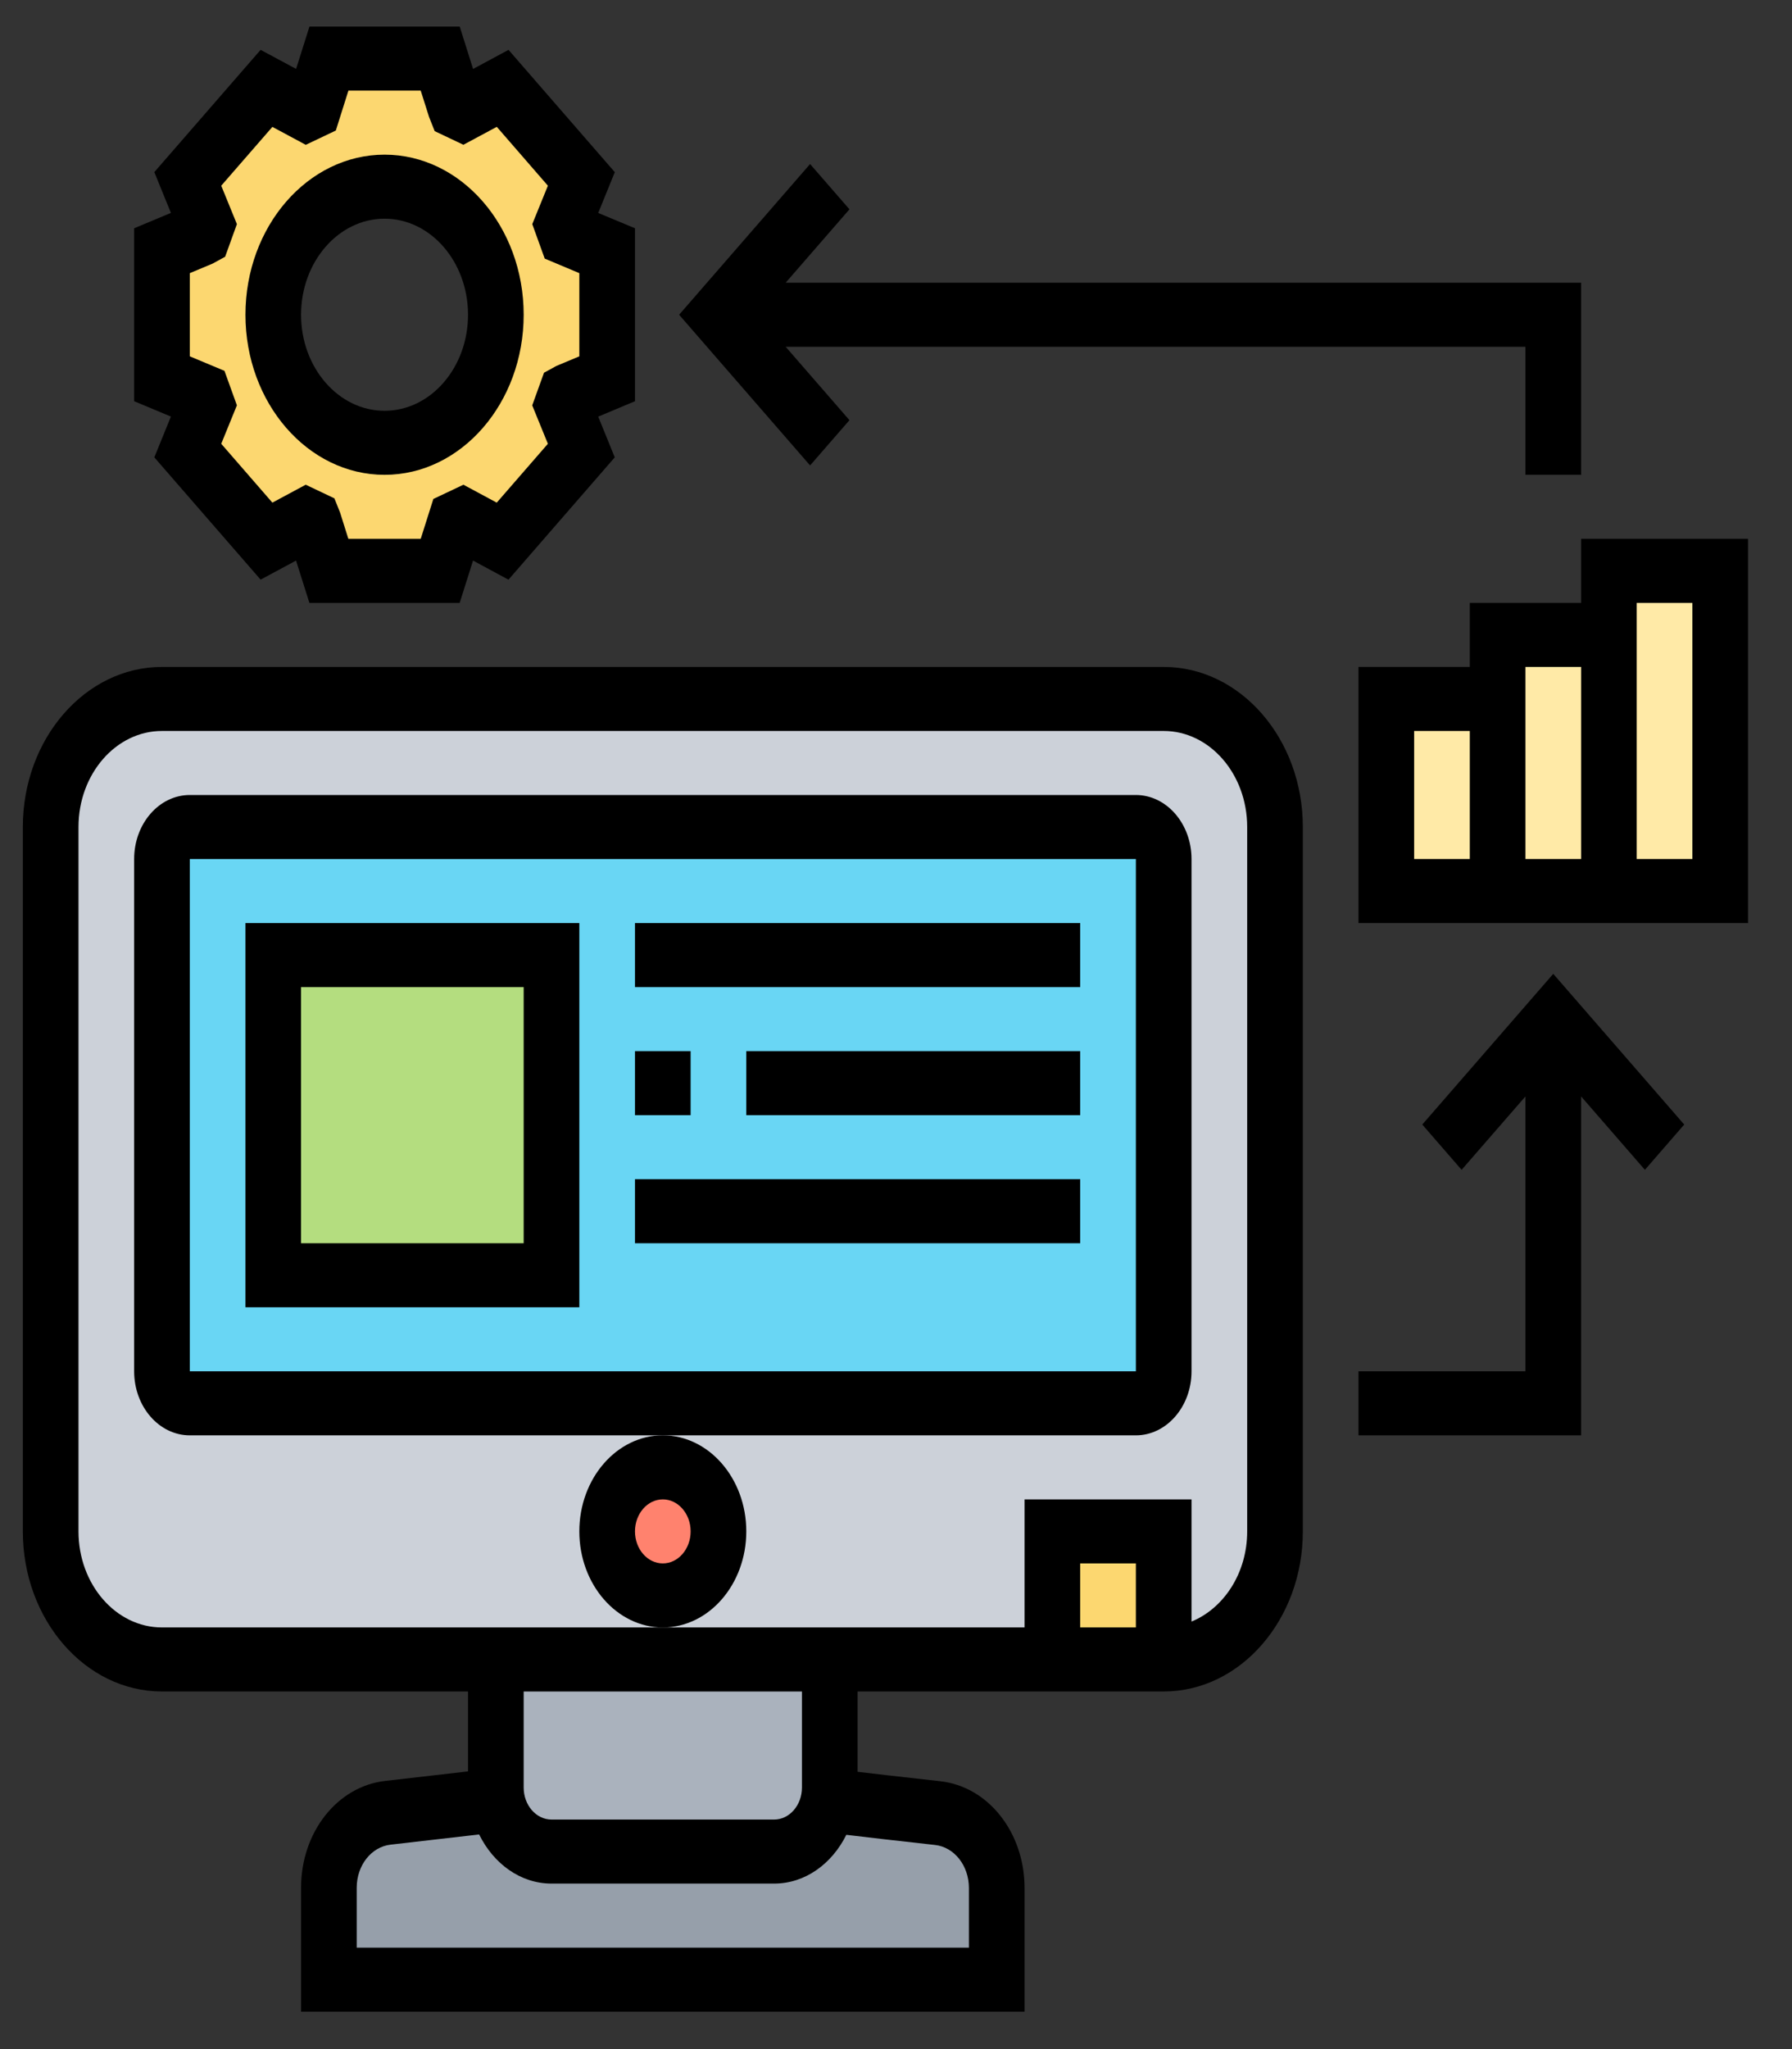 <svg width="35" height="40" viewBox="0 0 35 40" fill="none" xmlns="http://www.w3.org/2000/svg">
<rect x="0" y="0" width="35" height="40" fill="#333333" stroke="none"/>
<path d="M16.207 35.144C16.429 35.181 17.467 35.3 18.31 35.394C18.967 35.463 19.467 36.1 19.467 36.856V38.644H6.424V36.85C6.424 36.094 6.924 35.463 7.576 35.388L9.685 35.144H9.707C9.81 35.713 10.25 36.144 10.772 36.144H15.12C15.641 36.144 16.082 35.713 16.185 35.144H16.207Z" fill="#969FAA"/>
<path d="M16.207 32.394V34.894C16.207 34.981 16.201 35.063 16.185 35.144C16.082 35.713 15.641 36.144 15.12 36.144H10.772C10.25 36.144 9.81 35.713 9.707 35.144C9.69 35.063 9.685 34.981 9.685 34.894V32.394H16.207Z" fill="#AAB2BD"/>
<path d="M22.728 13.644H3.163C1.962 13.644 0.989 14.763 0.989 16.144V29.894C0.989 31.275 1.962 32.394 3.163 32.394H22.728C23.929 32.394 24.902 31.275 24.902 29.894V16.144C24.902 14.763 23.929 13.644 22.728 13.644Z" fill="#CCD1D9"/>
<path d="M22.728 16.769V26.769C22.728 27.113 22.484 27.394 22.185 27.394H3.707C3.408 27.394 3.163 27.113 3.163 26.769V16.769C3.163 16.425 3.408 16.144 3.707 16.144H22.185C22.484 16.144 22.728 16.425 22.728 16.769Z" fill="#69D6F4"/>
<path d="M5.337 18.644H10.772V24.894H5.337V18.644Z" fill="#B4DD7F"/>
<path d="M20.554 29.894H22.728V32.394H20.554V29.894Z" fill="#FCD770"/>
<path d="M12.946 31.144C13.546 31.144 14.033 30.584 14.033 29.894C14.033 29.204 13.546 28.644 12.946 28.644C12.345 28.644 11.859 29.204 11.859 29.894C11.859 30.584 12.345 31.144 12.946 31.144Z" fill="#FF826E"/>
<path d="M33.598 11.144V17.394H31.424V12.394V11.144H33.598Z" fill="#FFEAA7"/>
<path d="M31.424 12.394V17.394H29.25V13.644V12.394H31.424Z" fill="#FFEAA7"/>
<path d="M27.076 13.644H29.25V17.394H27.076V13.644Z" fill="#FFEAA7"/>
<path d="M11.859 4.894V7.394L11.054 7.732C11.033 7.788 11.016 7.85 10.995 7.907L11.353 8.794L9.815 10.563L9.044 10.15C8.995 10.175 8.94 10.194 8.891 10.219L8.598 11.144H6.424L6.13 10.219C6.082 10.194 6.027 10.175 5.978 10.15L5.207 10.563L3.669 8.794L4.027 7.907C4.005 7.85 3.989 7.788 3.967 7.732L3.163 7.394V4.894L3.967 4.557C3.989 4.5 4.005 4.438 4.027 4.382L3.669 3.494L5.207 1.725L5.978 2.138C6.027 2.113 6.082 2.094 6.13 2.069L6.424 1.144H8.598L8.891 2.069C8.94 2.094 8.995 2.113 9.044 2.138L9.815 1.725L11.353 3.494L10.995 4.382C11.016 4.438 11.033 4.5 11.054 4.557L11.859 4.894ZM9.685 6.144C9.685 4.763 8.712 3.644 7.511 3.644C6.31 3.644 5.337 4.763 5.337 6.144C5.337 7.525 6.31 8.644 7.511 8.644C8.712 8.644 9.685 7.525 9.685 6.144Z" fill="#FCD770"/>
<path d="M22.728 13.019H3.163C1.665 13.019 0.446 14.421 0.446 16.144V29.894C0.446 31.617 1.665 33.019 3.163 33.019H9.141V34.579L7.522 34.765C6.586 34.872 5.88 35.768 5.88 36.85V39.269H20.011V36.856C20.011 35.772 19.303 34.875 18.365 34.771C17.556 34.681 17.059 34.624 16.75 34.587V33.019H22.728C24.227 33.019 25.446 31.617 25.446 29.894V16.144C25.446 14.421 24.227 13.019 22.728 13.019ZM18.924 36.856V38.019H6.967V36.85C6.967 36.413 7.252 36.052 7.629 36.009L9.358 35.81C9.639 36.38 10.164 36.769 10.772 36.769H15.12C15.726 36.769 16.249 36.383 16.53 35.817C16.892 35.861 17.468 35.927 18.26 36.015C18.639 36.056 18.924 36.418 18.924 36.856ZM15.663 34.894C15.663 35.239 15.419 35.519 15.12 35.519H10.772C10.472 35.519 10.228 35.239 10.228 34.894V33.019H15.663V34.894ZM22.185 31.769H21.098V30.519H22.185V31.769ZM24.359 29.894C24.359 30.708 23.903 31.395 23.272 31.654V29.269H20.011V31.769H12.946H3.163C2.264 31.769 1.533 30.928 1.533 29.894V16.144C1.533 15.11 2.264 14.269 3.163 14.269H22.728C23.627 14.269 24.359 15.11 24.359 16.144V29.894Z" fill="black"/>
<path d="M23.272 26.769V16.769C23.272 16.08 22.784 15.519 22.185 15.519H3.707C3.107 15.519 2.62 16.08 2.62 16.769V26.769C2.62 27.458 3.107 28.019 3.707 28.019H12.946H22.185C22.784 28.019 23.272 27.458 23.272 26.769ZM3.707 26.769V16.769H22.185L22.185 26.769H3.707Z" fill="black"/>
<path d="M14.576 29.894C14.576 28.86 13.845 28.019 12.946 28.019C12.047 28.019 11.315 28.86 11.315 29.894C11.315 30.928 12.047 31.769 12.946 31.769C13.845 31.769 14.576 30.928 14.576 29.894ZM12.946 30.519C12.646 30.519 12.402 30.239 12.402 29.894C12.402 29.549 12.646 29.269 12.946 29.269C13.245 29.269 13.489 29.549 13.489 29.894C13.489 30.239 13.245 30.519 12.946 30.519Z" fill="black"/>
<path d="M3.014 8.928L5.09 11.315L5.782 10.943L6.043 11.769H8.978L9.239 10.943L9.931 11.316L12.007 8.928L11.684 8.133L12.402 7.832V4.456L11.684 4.157L12.008 3.361L9.932 0.973L9.24 1.346L8.979 0.519H6.044L5.783 1.345L5.09 0.973L3.014 3.36L3.338 4.156L2.62 4.456V7.832L3.338 8.132L3.014 8.928ZM3.707 5.332L4.154 5.145L4.397 5.012L4.627 4.375L4.321 3.625L5.32 2.477L5.972 2.827L6.559 2.548L6.805 1.769H8.217L8.38 2.283L8.49 2.56L9.051 2.826L9.703 2.476L10.701 3.625L10.396 4.375L10.639 5.048L11.315 5.332V6.956L10.868 7.143L10.625 7.276L10.395 7.913L10.701 8.663L9.702 9.812L9.051 9.462L8.464 9.74L8.217 10.519H6.804L6.642 10.005L6.531 9.728L5.971 9.462L5.32 9.812L4.321 8.663L4.627 7.912L4.384 7.239L3.707 6.956V5.332Z" fill="black"/>
<path d="M7.511 9.269C9.009 9.269 10.228 7.867 10.228 6.144C10.228 4.421 9.009 3.019 7.511 3.019C6.013 3.019 4.794 4.421 4.794 6.144C4.794 7.867 6.013 9.269 7.511 9.269ZM7.511 4.269C8.41 4.269 9.141 5.11 9.141 6.144C9.141 7.178 8.41 8.019 7.511 8.019C6.612 8.019 5.88 7.178 5.88 6.144C5.88 5.11 6.612 4.269 7.511 4.269Z" fill="black"/>
<path d="M16.591 8.202L15.345 6.769H29.794V9.269H30.881V5.519H15.345L16.591 4.086L15.822 3.202L13.264 6.144L15.822 9.086L16.591 8.202Z" fill="black"/>
<path d="M27.779 21.952L28.547 22.836L29.794 21.403V26.769H26.533V28.019H30.881V21.403L32.127 22.836L32.895 21.952L30.337 19.01L27.779 21.952Z" fill="black"/>
<path d="M30.881 10.519V11.769H28.707V13.019H26.533V18.019H34.141V10.519H30.881ZM27.62 14.269H28.707V16.769H27.62V14.269ZM29.794 13.019H30.881V16.769H29.794V13.019ZM33.054 16.769H31.967V11.769H33.054V16.769Z" fill="black"/>
<path d="M4.794 25.519H11.315V18.019H4.794V25.519ZM5.88 19.269H10.228V24.269H5.88V19.269Z" fill="black"/>
<path d="M12.402 18.019H21.098V19.269H12.402V18.019Z" fill="black"/>
<path d="M12.402 23.019H21.098V24.269H12.402V23.019Z" fill="black"/>
<path d="M12.402 20.519H13.489V21.769H12.402V20.519Z" fill="black"/>
<path d="M14.576 20.519H21.098V21.769H14.576V20.519Z" fill="black"/>
</svg>
